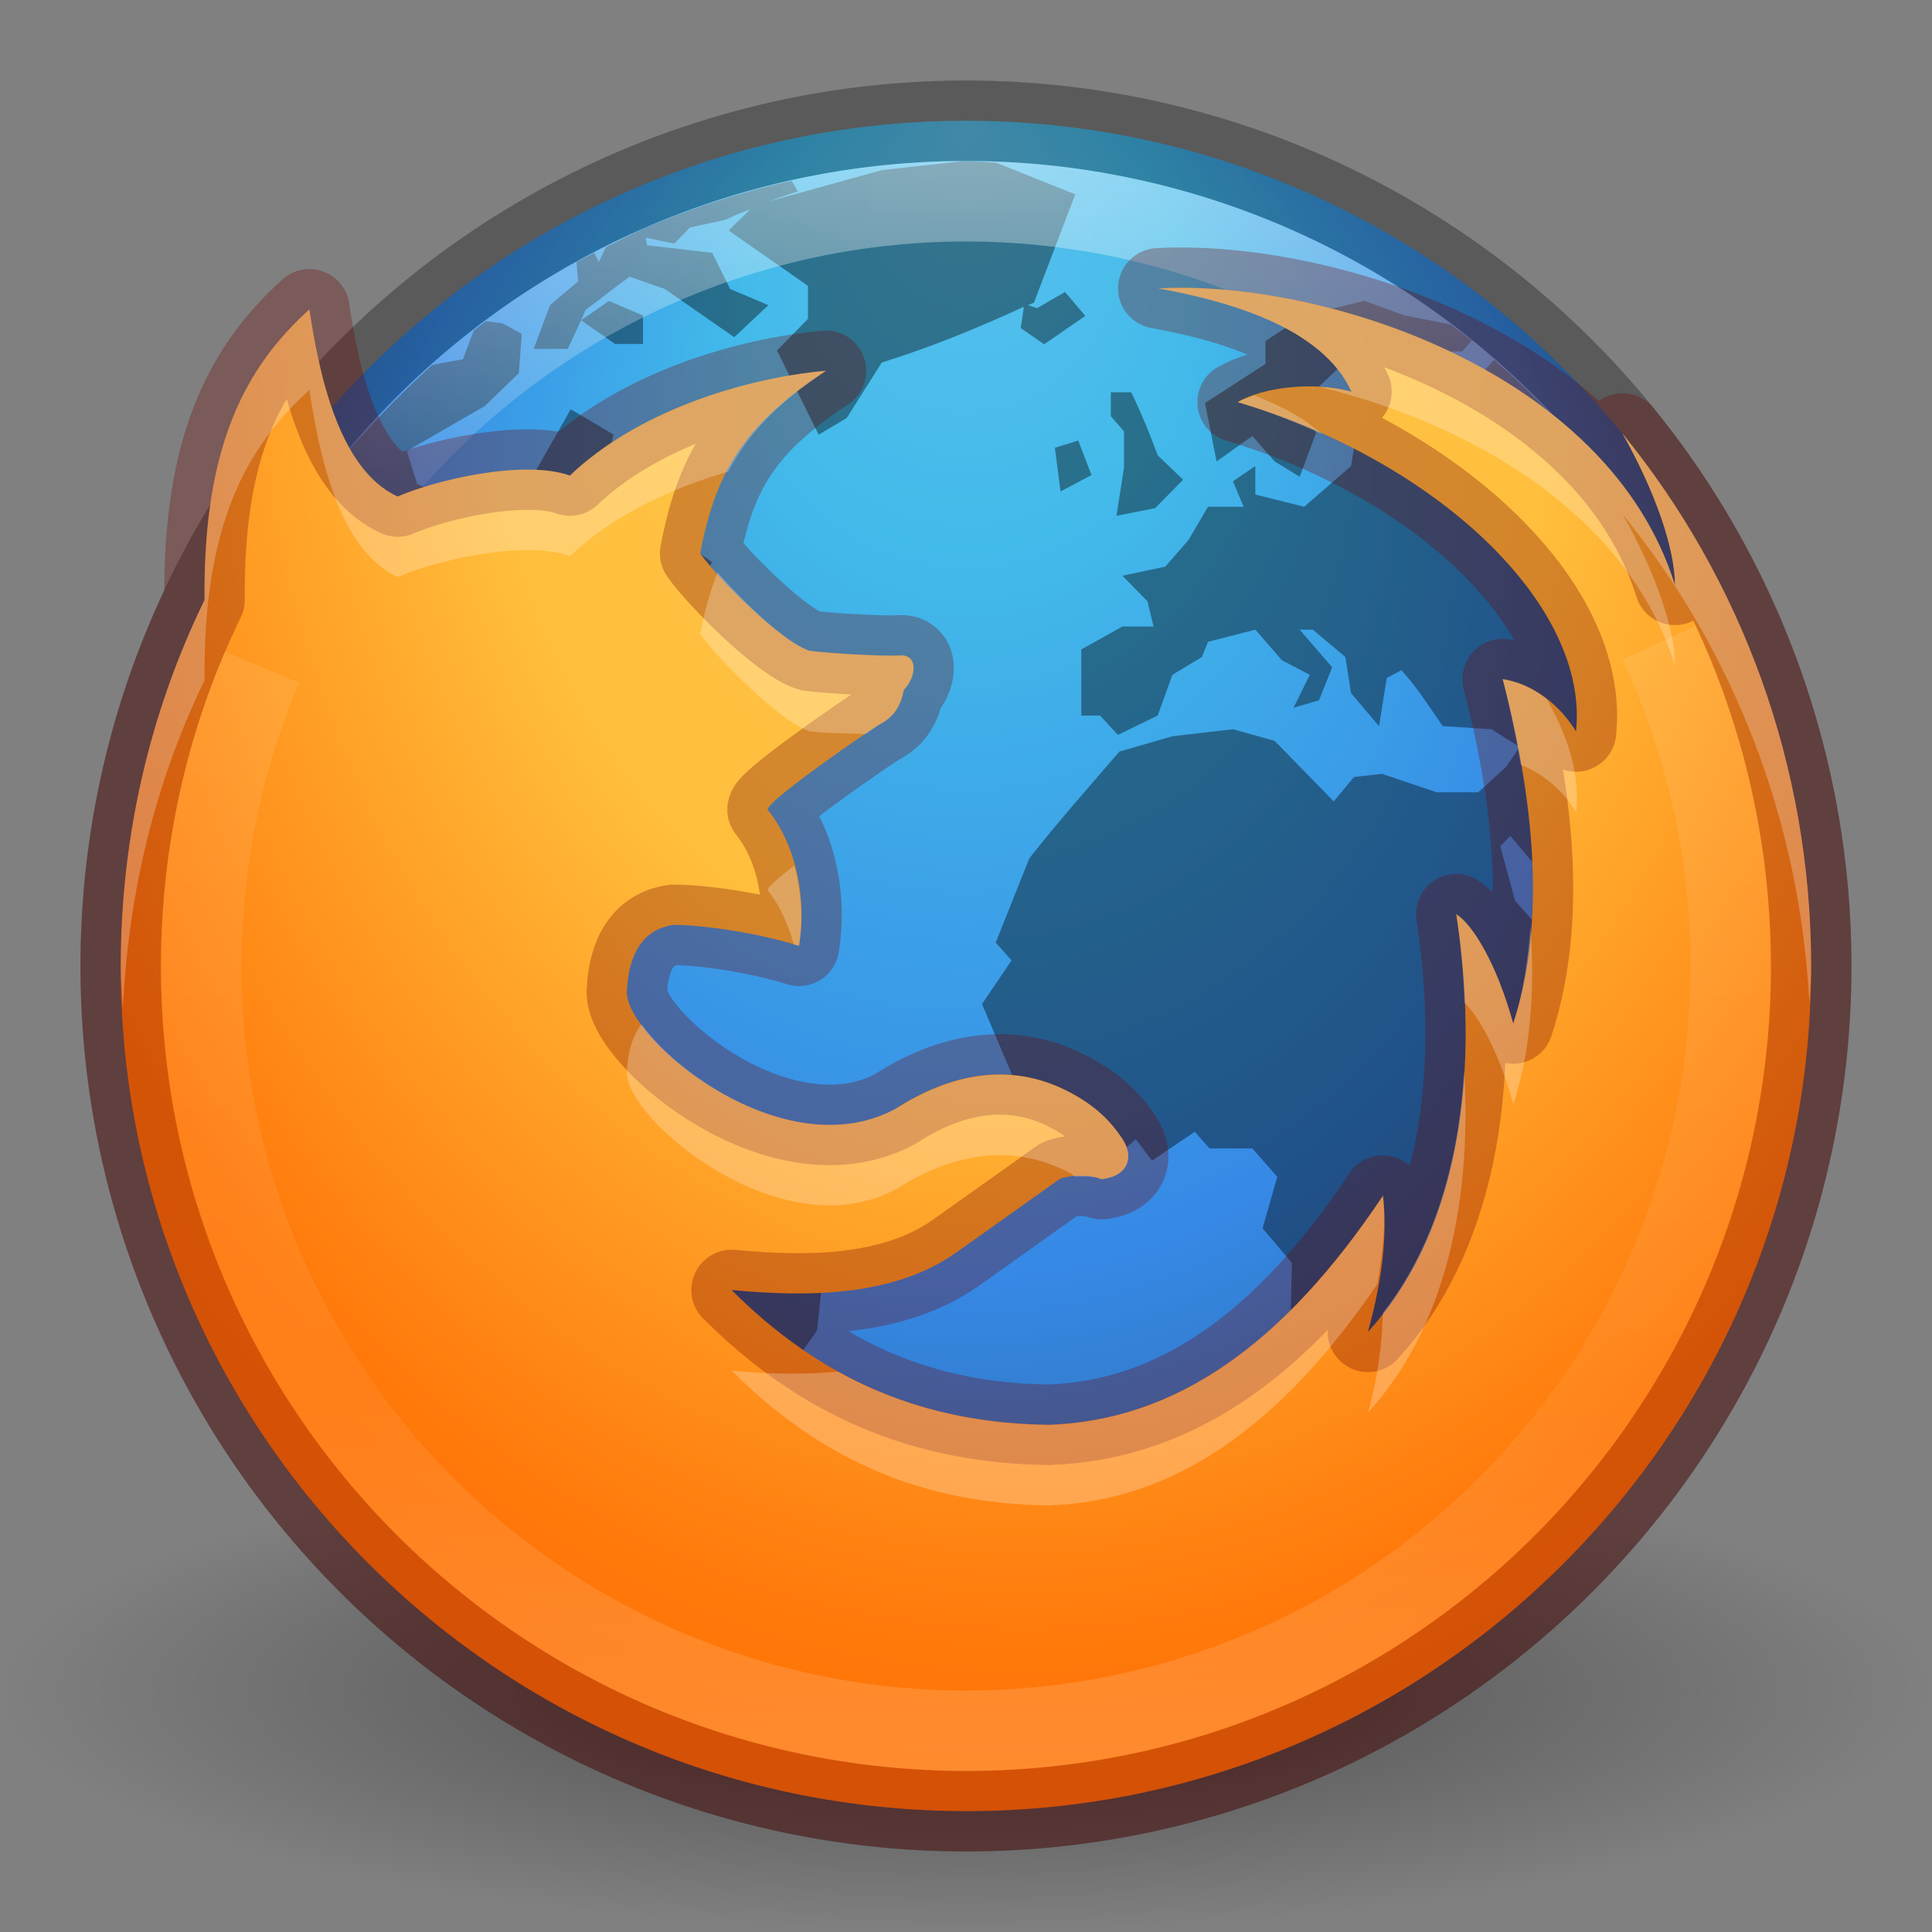 <?xml version="1.0" encoding="UTF-8" standalone="no"?>
<!-- Created with Inkscape (http://www.inkscape.org/) -->

<svg
   xmlns:dc="http://purl.org/dc/elements/1.1/"
   xmlns:cc="http://creativecommons.org/ns#"
   xmlns:rdf="http://www.w3.org/1999/02/22-rdf-syntax-ns#"
   xmlns:svg="http://www.w3.org/2000/svg"
   xmlns="http://www.w3.org/2000/svg"
   xmlns:xlink="http://www.w3.org/1999/xlink"
   xmlns:sodipodi="http://sodipodi.sourceforge.net/DTD/sodipodi-0.dtd"
   xmlns:inkscape="http://www.inkscape.org/namespaces/inkscape"
   width="24"
   height="24"
   viewBox="0 0 24 24"
   id="svg4812"
   version="1.1"
   inkscape:version="0.91 r"
   sodipodi:docname="firefox.svg">
  <rect x="0" y="0" width="24" height="24" fill="#808080" stroke="none"/>
  <defs
     id="defs4814">
    <linearGradient
       id="linearGradient4183"
       inkscape:collect="always">
      <stop
         id="stop4185"
         offset="0"
         style="stop-color:#ffffff;stop-opacity:1;" />
      <stop
         style="stop-color:#ffffff;stop-opacity:0.235"
         offset="0.213"
         id="stop4187" />
      <stop
         id="stop4189"
         offset="0.765"
         style="stop-color:#ffffff;stop-opacity:0.157" />
      <stop
         id="stop4191"
         offset="1"
         style="stop-color:#ffffff;stop-opacity:0.392" />
    </linearGradient>
    <linearGradient
       inkscape:collect="always"
       id="linearGradient5394">
      <stop
         style="stop-color:#000000;stop-opacity:1;"
         offset="0"
         id="stop5396" />
      <stop
         style="stop-color:#000000;stop-opacity:0;"
         offset="1"
         id="stop5398" />
    </linearGradient>
    <linearGradient
       inkscape:collect="always"
       id="linearGradient5380">
      <stop
         style="stop-color:#ffffff;stop-opacity:1;"
         offset="0"
         id="stop5382" />
      <stop
         id="stop5388"
         offset="0.213"
         style="stop-color:#ffffff;stop-opacity:0.235" />
      <stop
         style="stop-color:#ffffff;stop-opacity:0.157"
         offset="0.765"
         id="stop5390" />
      <stop
         style="stop-color:#ffffff;stop-opacity:0.392"
         offset="1"
         id="stop5384" />
    </linearGradient>
    <linearGradient
       inkscape:collect="always"
       xlink:href="#linearGradient5380"
       id="linearGradient5386"
       x1="12.038"
       y1="1030.387"
       x2="12.038"
       y2="1050.274"
       gradientUnits="userSpaceOnUse" />
    <radialGradient
       inkscape:collect="always"
       xlink:href="#linearGradient5394"
       id="radialGradient5400"
       cx="12"
       cy="1049.362"
       fx="12"
       fy="1049.362"
       r="12"
       gradientTransform="matrix(1,0,0,0.25,0,787.022)"
       gradientUnits="userSpaceOnUse" />
    <radialGradient
       cx="15.645"
       cy="8.45"
       r="20"
       fx="-0.223"
       fy="8.45"
       id="radialGradient5007-9"
       xlink:href="#linearGradient2867-449-88-871-390-598-476-591-434-148-57-177-3-8-0"
       gradientUnits="userSpaceOnUse"
       gradientTransform="matrix(-3.4387769e-8,0.565,-0.532,-3.8923877e-8,16.499,1029.995)" />
    <linearGradient
       id="linearGradient2867-449-88-871-390-598-476-591-434-148-57-177-3-8-0">
      <stop
         id="stop3750-8-9-6"
         style="stop-color:#5bc2ee;stop-opacity:1"
         offset="0" />
      <stop
         id="stop3752-3-2-3"
         style="stop-color:#42baea;stop-opacity:1"
         offset="0.262" />
      <stop
         id="stop3754-7-2-6"
         style="stop-color:#3689e6;stop-opacity:1"
         offset="0.705" />
      <stop
         id="stop3756-9-3-1"
         style="stop-color:#2b63a0;stop-opacity:1"
         offset="1" />
    </linearGradient>
    <radialGradient
       inkscape:collect="always"
       xlink:href="#linearGradient4174"
       id="radialGradient4180"
       cx="19.2"
       cy="1004.965"
       fx="19.2"
       fy="1004.965"
       r="29.5"
       gradientTransform="matrix(2.6487981e-7,0.86,-0.678,2.0903032e-7,694.093,1015.53)"
       gradientUnits="userSpaceOnUse" />
    <linearGradient
       inkscape:collect="always"
       id="linearGradient4174">
      <stop
         style="stop-color:#ffc850;stop-opacity:1"
         offset="0"
         id="stop4176" />
      <stop
         id="stop4193"
         offset="0.339"
         style="stop-color:#ffbe3c;stop-opacity:1" />
      <stop
         style="stop-color:#ff780a;stop-opacity:1"
         offset="0.665"
         id="stop4195" />
      <stop
         style="stop-color:#ff6400;stop-opacity:1"
         offset="1"
         id="stop4178" />
    </linearGradient>
    <linearGradient
       inkscape:collect="always"
       xlink:href="#linearGradient4183"
       id="linearGradient4181"
       x1="12.291"
       y1="1030.197"
       x2="12.291"
       y2="1050.337"
       gradientUnits="userSpaceOnUse" />
  </defs>
  <sodipodi:namedview
     id="base"
     pagecolor="#ffffff"
     bordercolor="#666666"
     borderopacity="1.0"
     inkscape:pageopacity="0.0"
     inkscape:pageshadow="2"
     inkscape:zoom="11.2"
     inkscape:cx="7.2510136"
     inkscape:cy="12.937889"
     inkscape:document-units="px"
     inkscape:current-layer="layer1"
     showgrid="false"
     units="px"
     inkscape:window-width="1366"
     inkscape:window-height="713"
     inkscape:window-x="0"
     inkscape:window-y="30"
     inkscape:window-maximized="1" />
  <g
     inkscape:label="Livello 1"
     inkscape:groupmode="layer"
     id="layer1"
     transform="translate(0,-1028.362)">
    <rect
       style="opacity:0.4;fill:url(#radialGradient5400);fill-opacity:1;stroke:none;stroke-width:3;stroke-linejoin:round;stroke-miterlimit:4;stroke-dasharray:none;stroke-opacity:1"
       id="rect5392"
       width="24"
       height="6"
       x="0"
       y="1046.362" />
    <path
       style="color:#000000;display:inline;overflow:visible;visibility:visible;fill:url(#radialGradient5007-9);fill-opacity:1;fill-rule:nonzero;stroke:none;stroke-width:1;marker:none;enable-background:accumulate"
       id="path2555-7-3"
       inkscape:connector-curvature="0"
       d="m 12,1029.862 c -5.794,0 -10.5,4.707 -10.5,10.5 0,5.793 4.706,10.5 10.5,10.5 5.794,0 10.5,-4.707 10.5,-10.5 0,-5.793 -4.706,-10.5 -10.5,-10.5 z" />
    <path
       style="color:#000000;display:inline;overflow:visible;visibility:visible;fill:#000000;fill-opacity:1;fill-rule:nonzero;stroke:none;stroke-width:1;marker:none;enable-background:accumulate;opacity:0.4"
       d="M 12.051 2.002 C 11.989 2.002 11.925 2.002 11.863 2.012 L 10.955 2.113 L 9.545 2.504 C 9.665 2.461 9.786 2.418 9.91 2.377 L 9.834 2.246 C 9.486 2.321 9.147 2.419 8.812 2.527 C 8.633 2.588 8.456 2.652 8.281 2.723 C 8.196 2.756 8.112 2.791 8.027 2.826 C 7.856 2.901 7.692 2.987 7.525 3.07 L 7.439 3.256 L 7.383 3.139 C 7.309 3.177 7.235 3.214 7.162 3.254 L 7.18 3.496 L 6.832 3.791 L 6.629 4.334 L 7.053 4.334 L 7.217 3.98 L 7.217 3.979 L 7.219 3.979 L 7.273 3.85 C 7.459 3.716 7.635 3.566 7.824 3.438 L 8.26 3.59 C 8.546 3.788 8.834 3.991 9.121 4.189 L 9.545 3.791 L 9.07 3.59 L 8.848 3.141 L 8.039 3.047 L 8.02 2.951 L 8.375 3.027 L 8.57 2.826 L 9.014 2.73 C 9.118 2.678 9.217 2.639 9.322 2.598 L 9.051 2.863 L 10.037 3.551 L 10.037 3.961 L 9.652 4.354 L 10.17 5.4 L 10.518 5.193 L 10.953 4.504 C 11.572 4.309 12.135 4.08 12.719 3.811 L 12.68 4.076 L 12.971 4.277 L 13.482 3.924 L 13.23 3.627 L 12.883 3.828 L 12.77 3.791 C 12.795 3.779 12.818 3.772 12.844 3.76 L 13.357 2.414 L 12.373 2.02 C 12.265 2.016 12.159 2.003 12.051 2.002 z M 7.219 3.979 L 7.641 4.273 L 7.988 4.273 L 7.988 3.92 L 7.564 3.738 L 7.219 3.979 z M 16.947 3.736 L 16.947 3.738 L 16.201 3.92 L 15.721 4.236 L 15.721 4.52 L 14.969 5.006 L 15.113 5.732 L 15.557 5.416 L 15.834 5.732 L 16.145 5.922 L 16.348 5.379 L 16.232 5.062 L 16.348 4.836 L 16.783 4.426 L 16.986 4.426 L 16.783 4.873 L 16.783 5.285 C 16.965 5.235 17.148 5.213 17.334 5.189 L 16.82 5.562 L 16.783 5.789 L 16.201 6.295 L 15.594 6.143 L 15.594 5.789 L 15.316 5.979 L 15.449 6.295 L 15.006 6.295 L 14.766 6.705 L 14.475 7.039 L 13.943 7.152 L 14.254 7.469 L 14.33 7.783 L 13.943 7.783 L 13.432 8.068 L 13.432 8.889 L 13.666 8.889 L 13.887 9.129 L 14.381 8.889 L 14.564 8.383 L 14.93 8.162 L 15.006 7.973 L 15.594 7.822 L 15.924 8.201 L 16.271 8.383 L 16.068 8.793 L 16.385 8.699 L 16.549 8.289 L 16.145 7.822 L 16.309 7.822 L 16.713 8.162 L 16.783 8.611 L 17.131 9.021 L 17.227 8.422 L 17.408 8.326 C 17.603 8.533 17.758 8.787 17.922 9.02 L 18.527 9.059 L 18.877 9.279 L 18.711 9.525 L 18.363 9.842 L 17.846 9.842 L 17.168 9.613 L 16.82 9.652 L 16.568 9.955 L 15.834 9.203 L 15.316 9.059 L 14.564 9.146 L 13.906 9.336 C 13.53 9.771 13.143 10.211 12.787 10.662 L 12.369 11.709 L 12.566 11.93 L 12.199 12.473 L 12.604 13.426 C 12.939 13.813 13.28 14.195 13.615 14.582 L 14.109 14.152 L 14.311 14.418 L 14.842 14.059 L 15.025 14.266 L 15.557 14.266 L 15.867 14.619 L 15.684 15.258 L 16.049 15.688 L 16.031 16.432 L 16.309 16.975 L 16.107 17.441 C 16.088 17.776 16.068 18.097 16.068 18.432 C 16.23 18.885 16.396 19.34 16.549 19.797 L 16.656 20.521 L 16.656 20.844 C 17.354 20.475 18 20.024 18.588 19.508 L 18.566 19.436 L 19.078 18.969 L 18.693 18.539 L 19.148 18.168 L 19.59 17.891 L 19.793 17.662 L 19.666 17.164 L 19.666 15.889 L 20.014 15.105 L 20.451 14.619 L 20.932 13.426 L 20.932 13.111 C 20.694 13.142 20.461 13.164 20.229 13.18 L 20.709 12.701 L 21.367 12.252 L 21.715 11.836 L 21.715 11.387 C 21.636 11.235 21.56 11.072 21.48 10.92 L 21.164 11.299 L 20.932 11.016 L 20.576 10.736 L 20.576 10.156 L 20.982 10.623 L 21.443 10.566 C 21.623 10.732 21.792 10.891 21.953 11.07 C 21.71 8.441 20.444 6.111 18.561 4.469 L 18.162 4.91 L 17.65 4.367 L 18.162 4.367 L 18.285 4.23 C 18.199 4.161 18.108 4.098 18.02 4.031 L 17.447 3.918 L 16.947 3.736 z M 6.035 3.99 C 5.986 4.027 5.936 4.064 5.887 4.102 L 5.75 4.463 C 5.75 4.463 5.468 4.512 5.367 4.535 C 5.314 4.582 5.263 4.63 5.211 4.678 C 5.004 4.874 4.769 5.108 4.514 5.389 C 4.454 5.456 4.39 5.52 4.332 5.59 C 4.299 5.628 4.266 5.674 4.232 5.713 C 2.839 7.432 2 9.618 2 12 C 2 12.103 2.013 12.203 2.016 12.305 C 2.016 12.306 2.025 12.324 2.025 12.324 L 2.836 12.811 L 3.639 13.037 L 3.992 13.467 L 4.523 13.877 L 4.834 13.82 L 5.055 13.934 L 5.055 14.01 L 4.758 14.85 L 4.523 15.203 L 4.594 15.373 L 4.41 16.041 L 5.092 17.311 L 5.787 17.93 L 6.098 18.377 L 6.061 19.312 L 6.281 19.836 L 6.213 20.143 C 6.693 20.485 7.205 20.781 7.742 21.035 L 7.748 21.029 L 7.855 20.713 L 8.355 20.543 L 8.74 19.57 L 8.627 19.312 L 8.887 18.902 L 9.469 18.77 L 9.766 18.062 L 9.689 17.178 L 10.15 16.527 L 10.221 15.854 C 9.592 15.536 8.98 15.214 8.355 14.887 L 8.039 14.268 L 7.471 14.137 L 7.16 13.297 L 6.408 13.391 L 5.75 12.904 L 5.055 13.523 L 5.055 13.611 C 4.846 13.55 4.596 13.544 4.41 13.428 L 4.264 12.98 L 4.264 12.494 L 3.789 12.551 C 3.827 12.241 3.877 11.926 3.916 11.617 L 3.639 11.617 L 3.365 11.971 L 3.107 12.104 L 2.729 11.875 L 2.689 11.391 L 2.76 10.873 L 3.328 10.424 L 3.789 10.424 L 3.879 10.158 L 4.447 10.291 L 4.871 10.834 L 4.941 9.938 L 5.674 9.318 L 5.934 8.67 L 6.482 8.441 L 6.773 7.994 L 7.469 7.861 L 7.824 7.338 L 6.773 7.338 L 7.438 7.021 L 7.893 7.021 L 8.48 6.82 L 8.588 7.395 L 8.848 6.984 L 8.557 6.781 L 8.627 6.535 L 8.387 6.314 L 8.133 6.238 L 8.203 5.961 L 8.008 5.562 L 7.545 5.752 L 7.621 5.398 L 7.09 5.084 L 6.666 5.828 L 6.705 6.088 L 6.281 6.277 L 6.021 6.857 L 5.895 6.314 L 5.182 6.012 L 5.055 5.602 L 6.021 5.045 L 6.445 4.635 L 6.482 4.148 L 6.242 4.016 L 6.035 3.99 z M 13.799 4.873 L 13.799 5.17 L 13.963 5.359 L 13.963 5.809 L 13.869 6.408 L 14.35 6.312 L 14.697 5.959 L 14.381 5.656 C 14.28 5.382 14.179 5.136 14.053 4.873 L 13.799 4.873 z M 13.395 5.473 L 13.104 5.562 L 13.174 6.105 L 13.559 5.902 L 13.395 5.473 z M 18.762 10.385 L 19.205 10.908 L 19.736 12.064 L 20.064 12.436 L 19.9 12.828 L 20.197 13.182 C 20.063 13.192 19.931 13.201 19.793 13.201 C 19.542 12.663 19.34 12.121 19.148 11.559 L 18.82 11.188 L 18.637 10.512 L 18.762 10.385 z "
       transform="translate(0,1028.362)"
       id="path4170" />
    <path
       style="opacity:0.3;fill:#000000;fill-opacity:1;stroke:none;stroke-width:3;stroke-linejoin:round;stroke-miterlimit:4;stroke-dasharray:none;stroke-opacity:1"
       d="M 12 1 A 11 11 0 0 0 1 12 A 11 11 0 0 0 12 23 A 11 11 0 0 0 23 12 A 11 11 0 0 0 12 1 z M 12 2 A 10 10 0 0 1 22 12 A 10 10 0 0 1 12 22 A 10 10 0 0 1 2 12 A 10 10 0 0 1 12 2 z "
       transform="translate(0,1028.362)"
       id="path5360" />
    <path
       style="opacity:0.4;fill:url(#linearGradient5386);fill-opacity:1;stroke:none;stroke-width:3;stroke-linejoin:round;stroke-miterlimit:4;stroke-dasharray:none;stroke-opacity:1"
       d="m 12,1030.362 a 10,10 0 0 0 -10,10 10,10 0 0 0 10,10 10,10 0 0 0 10,-10 10,10 0 0 0 -10,-10 z m 0,1 a 9,9 0 0 1 9,9 9,9 0 0 1 -9,9 9,9 0 0 1 -9,-9 9,9 0 0 1 9,-9 z"
       id="path5375"
       inkscape:connector-curvature="0" />
    <path
       style="clip-rule:evenodd;fill:url(#radialGradient4180);fill-opacity:1;fill-rule:evenodd"
       inkscape:connector-curvature="0"
       id="path7"
       d="m 11.154,1042.12 c -1.414,0.8 -3.367,-0.837 -3.367,-1.432 0.019,-0.483 0.204,-0.781 0.577,-0.837 0.353,0 1.023,0.093 1.562,0.26 0.093,-0.558 -0.019,-1.228 -0.391,-1.693 0,-0.111 1.209,-0.948 1.395,-1.06 0.186,-0.093 0.26,-0.242 0.298,-0.428 0.149,-0.149 0.186,-0.428 -0.037,-0.428 -0.112,0.018 -0.874,-0.019 -1.135,-0.056 -0.353,-0.112 -1.135,-0.893 -1.358,-1.209 0.204,-1.097 0.614,-1.637 1.562,-2.269 -1.023,0.093 -2.344,0.502 -3.181,1.302 -0.577,-0.205 -1.674,0.056 -2.139,0.26 -0.744,-0.335 -0.986,-1.581 -1.097,-2.325 -0.781,0.707 -1.321,1.674 -1.302,3.608 -0.67,1.376 -1.042,2.92 -1.042,4.557 0,5.785 4.706,10.491 10.509,10.491 5.785,0 10.491,-4.706 10.491,-10.491 0,-2.511 -0.875,-4.818 -2.344,-6.622 0.409,0.725 0.651,1.432 0.651,1.879 -0.837,-2.678 -4.408,-3.795 -6.417,-3.683 0.818,0.149 2.027,0.465 2.399,1.283 -0.465,-0.13 -1.097,-0.056 -1.414,0.13 2.456,0.725 4.372,2.511 4.204,4.092 -0.204,-0.335 -0.539,-0.595 -0.911,-0.651 0.447,1.73 0.502,3.143 0.13,4.278 -0.204,-0.744 -0.502,-1.228 -0.707,-1.358 0.335,2.195 -0.056,4.055 -1.097,5.189 0.186,-0.67 0.242,-1.246 0.186,-1.692 -1.228,1.841 -2.567,2.79 -4.148,2.846 -1.562,-0.019 -2.827,-0.558 -3.943,-1.674 0.986,0.093 2.027,0.074 2.79,-0.465 l 1.283,-0.912 c 0.112,-0.056 0.409,-0.056 0.521,0 0.334,-0.037 0.409,-0.279 0.26,-0.502 -0.149,-0.224 -0.334,-0.409 -0.651,-0.577 -0.67,-0.354 -1.395,-0.28 -2.139,0.186 l 0,0 z" />
    <path
       d="m 11.154,1042.12 c -1.414,0.8 -3.367,-0.837 -3.367,-1.432 0.019,-0.483 0.204,-0.781 0.577,-0.837 0.353,0 1.023,0.093 1.562,0.26 0.093,-0.558 -0.019,-1.228 -0.391,-1.693 0,-0.111 1.209,-0.948 1.395,-1.06 0.186,-0.093 0.26,-0.242 0.298,-0.428 0.149,-0.149 0.186,-0.428 -0.037,-0.428 -0.112,0.018 -0.874,-0.019 -1.135,-0.056 -0.353,-0.112 -1.135,-0.893 -1.358,-1.209 0.204,-1.097 0.614,-1.637 1.562,-2.269 -1.023,0.093 -2.344,0.502 -3.181,1.302 -0.577,-0.205 -1.674,0.056 -2.139,0.26 -0.744,-0.335 -0.986,-1.581 -1.097,-2.325 -0.781,0.707 -1.321,1.674 -1.302,3.608 -0.67,1.376 -1.042,2.92 -1.042,4.557 0,5.785 4.706,10.491 10.509,10.491 5.785,0 10.491,-4.706 10.491,-10.491 0,-2.511 -0.875,-4.818 -2.344,-6.622 0.409,0.725 0.651,1.432 0.651,1.879 -0.837,-2.678 -4.408,-3.795 -6.417,-3.683 0.818,0.149 2.027,0.465 2.399,1.283 -0.465,-0.13 -1.097,-0.056 -1.414,0.13 2.456,0.725 4.372,2.511 4.204,4.092 -0.204,-0.335 -0.539,-0.595 -0.911,-0.651 0.447,1.73 0.502,3.143 0.13,4.278 -0.204,-0.744 -0.502,-1.228 -0.707,-1.358 0.335,2.195 -0.056,4.055 -1.097,5.189 0.186,-0.67 0.242,-1.246 0.186,-1.692 -1.228,1.841 -2.567,2.79 -4.148,2.846 -1.562,-0.019 -2.827,-0.558 -3.943,-1.674 0.986,0.093 2.027,0.074 2.79,-0.465 l 1.283,-0.912 c 0.112,-0.056 0.409,-0.056 0.521,0 0.334,-0.037 0.409,-0.279 0.26,-0.502 -0.149,-0.224 -0.334,-0.409 -0.651,-0.577 -0.67,-0.354 -1.395,-0.28 -2.139,0.186 l 0,0 z"
       id="path4185"
       inkscape:connector-curvature="0"
       style="clip-rule:evenodd;fill:none;fill-opacity:1;fill-rule:evenodd;stroke:#6e0000;stroke-opacity:1;stroke-linejoin:round;opacity:0.3" />
    <path
       style="clip-rule:evenodd;fill:#ffffff;fill-opacity:1;fill-rule:evenodd;opacity:0.25"
       d="M 14.391 3.584 C 15.209 3.733 16.417 4.049 16.789 4.867 C 16.666 4.833 16.53 4.814 16.393 4.807 C 18.216 5.247 20.208 6.351 20.807 8.266 C 20.807 7.819 20.566 7.112 20.156 6.387 C 21.52 8.061 22.361 10.171 22.477 12.473 C 22.483 12.318 22.5 12.166 22.5 12.01 C 22.5 9.498 21.626 7.191 20.156 5.387 C 20.566 6.112 20.807 6.819 20.807 7.266 C 19.97 4.587 16.4 3.472 14.391 3.584 z M 3.844 3.844 C 3.062 4.551 2.522 5.517 2.541 7.451 C 1.871 8.828 1.5 10.373 1.5 12.01 C 1.5 12.187 1.519 12.36 1.527 12.535 C 1.593 11.076 1.937 9.692 2.541 8.451 C 2.522 6.517 3.062 5.551 3.844 4.844 C 3.955 5.588 4.197 6.833 4.941 7.168 C 5.406 6.964 6.503 6.704 7.08 6.908 C 7.608 6.403 8.329 6.07 9.047 5.857 C 9.3 5.375 9.668 5.001 10.262 4.605 C 9.239 4.698 7.917 5.108 7.08 5.908 C 6.503 5.704 5.406 5.964 4.941 6.168 C 4.197 5.833 3.955 4.588 3.844 3.844 z M 15.58 4.912 C 15.507 4.938 15.431 4.963 15.375 4.996 C 15.74 5.104 16.088 5.242 16.424 5.393 C 16.191 5.185 15.895 5.034 15.58 4.912 z M 8.914 7.109 C 8.824 7.335 8.754 7.583 8.699 7.875 C 8.922 8.191 9.703 8.972 10.057 9.084 C 10.216 9.107 10.481 9.109 10.752 9.119 C 10.798 9.089 10.908 9.009 10.93 8.996 C 11.116 8.903 11.191 8.754 11.229 8.568 C 11.377 8.42 11.414 8.141 11.191 8.141 C 11.08 8.159 10.317 8.121 10.057 8.084 C 9.764 7.991 9.233 7.476 8.914 7.109 z M 18.668 8.438 C 18.764 8.809 18.833 9.159 18.893 9.502 C 19.172 9.609 19.418 9.824 19.58 10.09 C 19.629 9.626 19.481 9.147 19.211 8.68 C 19.049 8.556 18.864 8.467 18.668 8.438 z M 9.867 10.752 C 9.684 10.895 9.535 11.02 9.535 11.057 C 9.692 11.253 9.793 11.489 9.861 11.734 C 9.882 11.74 9.905 11.742 9.926 11.748 C 9.978 11.432 9.956 11.083 9.867 10.752 z M 18.092 11.357 C 18.149 11.735 18.178 12.099 18.193 12.455 C 18.388 12.654 18.625 13.084 18.799 13.717 C 19.01 13.074 19.069 12.329 19.012 11.5 C 18.98 11.932 18.921 12.345 18.799 12.717 C 18.594 11.972 18.297 11.488 18.092 11.357 z M 7.969 12.721 C 7.86 12.864 7.797 13.067 7.787 13.326 C 7.787 13.921 9.74 15.557 11.154 14.758 C 11.898 14.293 12.623 14.218 13.293 14.572 C 13.32 14.586 13.334 14.603 13.359 14.617 C 13.483 14.609 13.614 14.616 13.684 14.65 C 14.018 14.613 14.093 14.371 13.943 14.148 C 13.795 13.925 13.61 13.74 13.293 13.572 C 12.623 13.218 11.898 13.293 11.154 13.758 C 9.988 14.417 8.47 13.425 7.969 12.721 z M 18.188 13.287 C 18.12 14.507 17.777 15.543 17.178 16.311 C 17.169 16.676 17.124 17.077 16.994 17.547 C 17.885 16.576 18.295 15.074 18.188 13.287 z M 17.18 14.855 C 15.952 16.696 14.612 17.645 13.031 17.701 C 12.052 17.689 11.192 17.473 10.41 17.039 C 9.978 17.078 9.53 17.069 9.09 17.027 C 10.206 18.144 11.469 18.682 13.031 18.701 C 14.583 18.646 15.902 17.725 17.111 15.949 C 17.182 15.538 17.218 15.158 17.18 14.855 z "
       transform="translate(0,1028.362)"
       id="path4162" />
    <path
       style="opacity:0.4;fill:none;fill-opacity:1;stroke:url(#linearGradient4181);stroke-width:1;stroke-linecap:butt;stroke-linejoin:round;stroke-miterlimit:4;stroke-dasharray:none;stroke-opacity:1"
       id="path4173"
       sodipodi:type="arc"
       sodipodi:cx="12"
       sodipodi:cy="1040.3622"
       sodipodi:rx="9.5"
       sodipodi:ry="9.5"
       sodipodi:start="5.846853"
       sodipodi:end="3.5430184"
       d="m 20.61,1036.347 a 9.5,9.5 0 0 1 -2.631,11.398 9.5,9.5 0 0 1 -11.696,0.204 9.5,9.5 0 0 1 -3.028,-11.299"
       sodipodi:open="true" />
  </g>
</svg>
